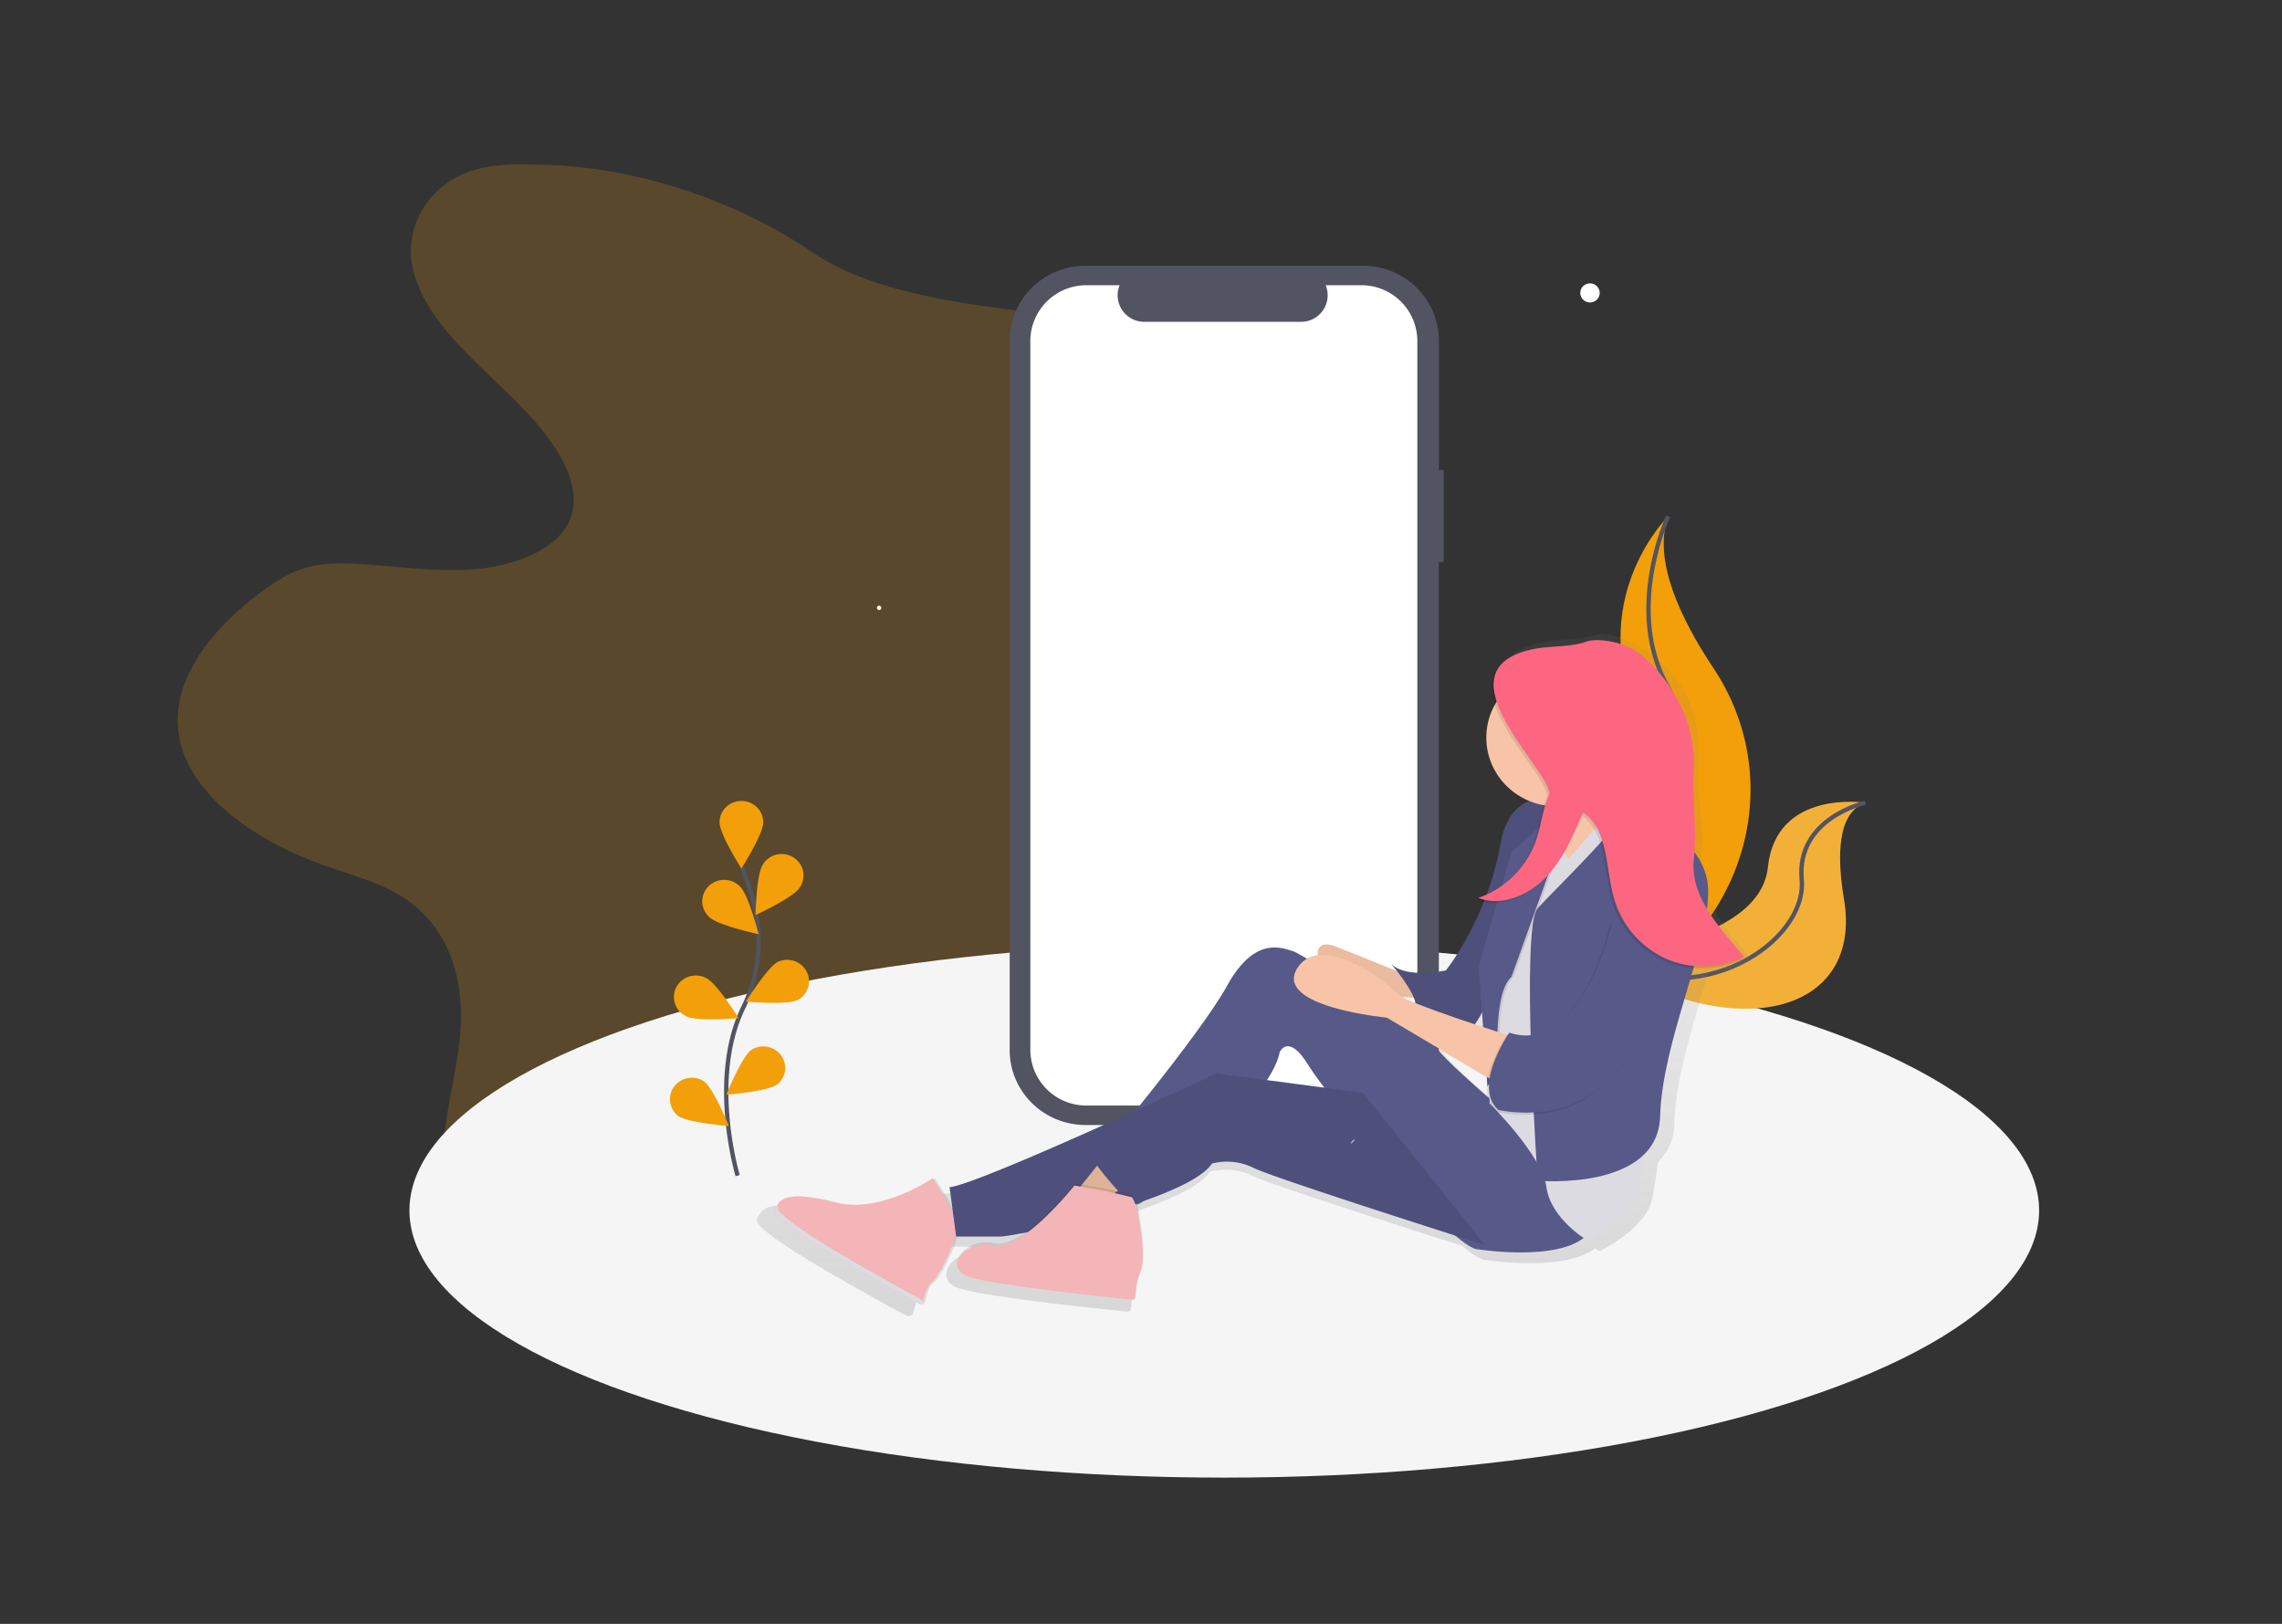 <?xml version="1.0" encoding="UTF-8" standalone="no"?>
<svg
   xmlns:dc="http://purl.org/dc/elements/1.1/"
   xmlns:cc="http://creativecommons.org/ns#"
   xmlns:rdf="http://www.w3.org/1999/02/22-rdf-syntax-ns#"
   xmlns:svg="http://www.w3.org/2000/svg"
   xmlns="http://www.w3.org/2000/svg"
   xmlns:xlink="http://www.w3.org/1999/xlink"
   xmlns:sodipodi="http://sodipodi.sourceforge.net/DTD/sodipodi-0.dtd"
   xmlns:inkscape="http://www.inkscape.org/namespaces/inkscape"
   width="238.853mm"
   height="169.958mm"
   viewBox="0 0 238.853 169.958"
   version="1.1"
   id="svg8"
   inkscape:version="1.0.2 (e86c8708, 2021-01-15)"
   sodipodi:docname="hero-bg.svg"
   inkscape:export-filename="/Users/andreapirrone/bitmap.png"
   inkscape:export-xdpi="96"
   inkscape:export-ydpi="96">
  <rect x="0" y="0" width="238.853" height="169.958" fill="#333333" stroke="none"/>
  <defs
     id="defs2">
    <linearGradient
       id="deacd444-d5db-4c24-9492-02e57292be3c"
       x1="675.05"
       y1="606.02"
       x2="675.05"
       y2="240.27"
       gradientUnits="userSpaceOnUse">
      <stop
         offset="0"
         stop-color="gray"
         stop-opacity="0.25"
         id="stop713" />
      <stop
         offset="0.54"
         stop-color="gray"
         stop-opacity="0.12"
         id="stop715" />
      <stop
         offset="1"
         stop-color="gray"
         stop-opacity="0.1"
         id="stop717" />
    </linearGradient>
    <linearGradient
       id="a1de9c2c-a914-4f57-a703-6b671b828453"
       x1="473.94"
       y1="635.65"
       x2="473.94"
       y2="301.65"
       xlink:href="#deacd444-d5db-4c24-9492-02e57292be3c"
       gradientTransform="translate(-29.591,-209)" />
    <linearGradient
       id="33ead0d0-8f65-4117-bca2-44ecb419ecb0"
       x1="363.44"
       y1="662.65"
       x2="363.44"
       y2="401.65"
       xlink:href="#deacd444-d5db-4c24-9492-02e57292be3c"
       gradientTransform="translate(-29.591,-209)" />
    <linearGradient
       id="9a5964b5-9011-4675-8f60-8033350848c0"
       x1="849.68"
       y1="703.66"
       x2="849.68"
       y2="385.5"
       xlink:href="#deacd444-d5db-4c24-9492-02e57292be3c"
       gradientTransform="matrix(0.814,0,0,0.808,-224.859,-72.895)" />
  </defs>
  <sodipodi:namedview
     id="base"
     pagecolor="#ffffff"
     bordercolor="#666666"
     borderopacity="1.0"
     inkscape:pageopacity="0.0"
     inkscape:pageshadow="2"
     inkscape:zoom="0.76954984"
     inkscape:cx="477.19557"
     inkscape:cy="337.88941"
     inkscape:document-units="mm"
     inkscape:current-layer="g925"
     inkscape:document-rotation="0"
     showgrid="false"
     fit-margin-top="0"
     fit-margin-left="0"
     fit-margin-right="0"
     fit-margin-bottom="0"
     inkscape:window-width="1440"
     inkscape:window-height="900"
     inkscape:window-x="0"
     inkscape:window-y="0"
     inkscape:window-maximized="0" />
  <g
     inkscape:label="Layer 1"
     inkscape:groupmode="layer"
     id="layer1"
     transform="translate(-3.075,-16.325)">
    <g
       id="g925"
       transform="matrix(0.281,0,0,0.278,3.076,16.325)">
      <path
         d="m 197.948,61.959 c -7.015,-0.186 -14.203,0 -20.783,1.874 -17.902,5.105 -26.388,21.811 -23.629,36.247 2.759,14.436 14.108,27.014 25.883,38.509 11.775,11.495 24.534,22.861 30.992,36.602 3.22,6.858 4.726,14.541 1.453,21.391 -5.048,10.558 -20.269,16.455 -34.882,17.683 -14.612,1.228 -29.286,-1.163 -43.95,-1.963 -6.153,-0.331 -12.48,-0.372 -18.276,1.171 -6.362,1.68 -11.662,5.114 -16.536,8.692 -19.016,14.04 -34.238,33.193 -31.775,53.316 2.785,22.805 27.623,40.827 54.829,50.497 9.008,3.231 18.537,5.8 26.466,10.372 20.887,12.061 25.578,34.68 23.498,54.641 -2.08,19.961 -9.164,39.947 -5.222,59.73 4.639,23.015 25.169,43.808 52.862,53.518 24.673,8.652 55.552,8.078 77.457,-4.128 10.679,-5.962 18.755,-14.242 25.778,-22.805 a 198.203,183.973 0 0 0 25.63,-41.199 c 3.055,-6.858 5.927,-14.234 13.055,-19 4.352,-2.932 9.991,-4.572 15.57,-5.849 16.814,-3.845 34.525,-4.895 51.496,-8.321 16.971,-3.425 34.046,-9.831 43.272,-21.221 13.055,-16.156 6.962,-36.853 7.023,-55.853 0.104,-43.348 34.038,-82.147 46.561,-124.404 4.09,-13.806 5.613,-29.082 -3.525,-41.401 C 514.991,151.699 504.522,145.665 493.521,141.004 469.318,130.753 441.807,126.188 414.75,121.745 377.144,115.574 331.479,114.774 302.332,94.805 274.361,75.635 236.093,61.959 197.948,61.959 Z"
         fill="#f39f0a"
         opacity="0.2"
         id="path727"
         style="stroke-width:0.838" />
      <ellipse
         cx="456.019"
         cy="455.698"
         rx="303.518"
         ry="100.59"
         fill="#f5f5f5"
         id="ellipse729"
         style="stroke-width:0.726" />
      <path
         d="m 537.731,176.922 h -1.781 V 128.23 A 28.241,28.181 0 0 0 507.709,100.049 H 404.33 a 28.241,28.181 0 0 0 -28.241,28.181 v 267.126 a 28.241,28.181 0 0 0 28.241,28.181 h 103.378 a 28.241,28.181 0 0 0 28.241,-28.181 V 211.581 h 1.781 z"
         fill="#3f3d56"
         id="path1594"
         style="fill:#535461;fill-opacity:1;stroke-width:0.461" />
      <path
         d="m 621.357,194.38 c 0,0 -29.177,28.944 -12.703,71.896 16.474,42.952 -28.24,114.379 -28.24,114.379 0,0 0.48,-0.073 1.368,-0.226 59.925,-10.502 89.704,-78.488 56.383,-129.001 -12.386,-18.774 -22.556,-40.779 -16.807,-57.048 z"
         fill="#f39f0a"
         id="path731"
         style="stroke-width:0.811" />
      <path
         d="m 621.357,194.38 c 0,0 -16.474,35.479 0,64.424 16.474,28.944 2.826,110.179 -40.944,121.852"
         fill="none"
         stroke="#535461"
         stroke-miterlimit="10"
         stroke-width="1.622"
         id="path733" />
      <path
         d="m 694.831,302.222 c 0,0 -33.297,-5.259 -36.326,24.34 -3.029,29.599 -64.021,33.702 -64.021,33.702 l 1.14,0.751 c 50.357,32.789 98.531,20.89 91.203,-22.619 -2.663,-16.221 -2.443,-32.482 8.005,-36.174 z"
         fill="#f39f0a"
         id="path735"
         style="stroke-width:0.811" />
      <path
         d="m 694.831,302.222 c 0,0 -33.297,-5.259 -36.326,24.34 -3.029,29.599 -64.021,33.702 -64.021,33.702 l 1.14,0.751 c 50.357,32.789 98.531,20.89 91.203,-22.619 -2.663,-16.221 -2.443,-32.482 8.005,-36.174 z"
         fill="#f5f5f5"
         opacity="0.2"
         id="path737"
         style="stroke-width:0.811" />
      <path
         d="m 694.831,302.222 c 0,0 -25.846,5.655 -23.721,28.936 2.125,23.281 -38.379,51.256 -76.627,29.082"
         fill="none"
         stroke="#535461"
         stroke-miterlimit="10"
         stroke-width="1.622"
         id="path739" />
      <ellipse
         cx="592.245"
         cy="110.274"
         fill="#ffffff"
         id="circle747"
         rx="3.624"
         ry="3.595"
         style="stroke-width:0.811" />
      <ellipse
         cx="327.456"
         cy="228.838"
         fill="#ffffff"
         id="circle767"
         rx="0.814"
         ry="0.808"
         style="stroke-width:0.811" />
      <path
         d="m 274.76,442.587 c 0,0 -10.798,-36.352 2.028,-63.123 a 57.889,57.428 0 0 0 4.707,-36.037 97.367,96.591 0 0 0 -5.138,-16.908"
         fill="none"
         stroke="#535461"
         stroke-miterlimit="10"
         stroke-width="1.622"
         id="path773" />
      <path
         d="m 284.304,309.604 c 0,4.459 -8.143,17.376 -8.143,17.376 0,0 -8.143,-12.925 -8.143,-17.376 a 8.143,8.078 0 0 1 16.286,0 z"
         fill="#f39f0a"
         id="path775"
         style="stroke-width:0.811" />
      <path
         d="m 297.781,334.291 c -2.443,3.74 -16.351,10.203 -16.351,10.203 0,0 0.252,-15.235 2.695,-18.976 a 8.143,8.078 0 1 1 13.656,8.773 z"
         fill="#f39f0a"
         id="path777"
         style="stroke-width:0.811" />
      <path
         d="m 297.162,376.467 c -4.015,2.003 -19.307,0.622 -19.307,0.622 0,0 7.972,-13.022 11.979,-15.025 a 8.143,8.078 0 0 1 7.329,14.412 z"
         fill="#f39f0a"
         id="path779"
         style="stroke-width:0.811" />
      <path
         d="m 289.475,408.287 c -3.616,2.65 -18.925,3.845 -18.925,3.845 0,0 5.635,-14.169 9.251,-16.819 a 8.143,8.078 0 0 1 9.674,12.974 z"
         fill="#f39f0a"
         id="path781"
         style="stroke-width:0.811" />
      <path
         d="m 264.321,345.358 c 3.257,3.102 18.232,6.325 18.232,6.325 0,0 -3.673,-14.791 -6.897,-17.893 a 8.143,8.078 0 1 0 -11.335,11.576 z"
         fill="#f39f0a"
         id="path783"
         style="stroke-width:0.811" />
      <path
         d="m 255.803,382.679 c 4.015,2.003 19.307,0.622 19.307,0.622 0,0 -7.972,-13.022 -11.979,-15.025 a 8.143,8.078 0 1 0 -7.329,14.412 z"
         fill="#f39f0a"
         id="path785"
         style="stroke-width:0.811" />
      <path
         d="m 252.546,420.082 c 3.616,2.65 18.925,3.845 18.925,3.845 0,0 -5.635,-14.169 -9.251,-16.819 a 8.143,8.078 0 0 0 -9.674,12.974 z"
         fill="#f39f0a"
         id="path787"
         style="stroke-width:0.811" />
      <path
         d="m 652.154,360.985 c -9.014,-10.849 -19.934,-23.314 -18.403,-37.749 1.238,-11.689 -1.726,-22.498 -1.14,-34.227 0.814,-16.665 -2.557,-29.712 -14.658,-40.391 -7.068,-6.244 -18.884,-11.148 -22.402,-9.896 -6.971,2.472 -14.576,1.527 -21.75,3.231 -5.448,1.26 -9.071,3.231 -11.319,5.655 -4.519,4.039 -4.593,9.694 -2.533,15.712 a 26.75,26.537 0 0 0 13.216,37.224 c -5.024,2.084 -9.365,6.883 -11.058,16.625 a 114.557,113.644 0 0 1 -5.317,19.638 32.173,31.917 0 0 1 -3.257,1.301 c 0.244,0.097 0.497,0.162 0.741,0.25 -0.529,0.202 -1.05,0.404 -1.629,0.582 a 17.272,17.134 0 0 0 2.972,0.856 c -6.514,16.326 -14.658,26.44 -14.658,26.44 0,0 -15.187,3.328 -21.091,-2.496 0,0 0.961,1.115 2.264,2.787 -5.773,-2.375 -15.252,-6.253 -23.354,-9.443 -5.879,-2.318 -7.386,0 -7.329,3.231 a 10.847,10.76 0 0 0 -4.072,1.357 39.633,39.317 0 0 0 -5.448,-2.908 c -3.371,-0.808 -14.34,-6.656 -25.309,13.305 -6.384,11.608 -22.752,32.797 -35.333,48.469 -24.47,11.164 -56.326,25.301 -68.166,28.855 h -7.589 c -0.993,-1.616 -1.686,-2.633 -1.686,-2.633 l -0.586,0.388 -0.252,-0.388 c 0,0 -14.902,10.235 -30.032,10.316 a 28.501,28.274 0 0 1 -6.384,-0.808 c -6.954,-1.737 -11.856,-2.512 -15.358,-2.423 -4.145,-0.073 -6.514,0.905 -7.948,2.747 v 0 a 7.28,7.222 0 0 0 -0.529,0.759 v 0 a 8.998,8.926 0 0 0 -0.44,0.808 v 0 c -0.13,0.291 -0.261,0.598 -0.375,0.913 a 1.889,1.874 0 0 0 0.472,1.575 8.485,8.417 0 0 0 0.66,0.808 l 0.423,0.452 c 1.905,1.955 5.374,4.548 9.69,7.44 1.246,0.808 2.565,1.696 3.941,2.577 l 2.614,1.616 2.337,1.446 0.936,0.574 1.042,0.63 1.865,1.123 1.107,0.662 2.093,1.236 1.694,0.994 c 4.43,2.593 8.843,5.105 12.825,7.335 l 2.785,1.648 0.269,0.145 1.791,0.994 3.094,1.704 2.125,1.163 0.993,0.541 1.067,0.582 0.212,0.113 1.857,1.002 a 2.687,2.666 0 0 0 2.166,-0.582 c 0.537,-2.262 1.848,-7.109 3.257,-7.48 1.409,-0.372 7.508,-10.946 9.226,-18.022 H 368.953 a 72.58,72.001 0 0 0 9.641,-1.47 c -4.251,3.005 -8.461,4.895 -11.734,4.088 -6.922,-1.705 -13.477,2.48 -14.136,6.608 0,0.089 -0.057,0.17 -0.081,0.259 -0.024,0.089 -0.041,0.17 -0.057,0.25 -0.016,0.081 -0.049,0.202 -0.065,0.307 -0.016,0.105 0,0.17 0,0.259 0,0.089 0,0.202 0,0.307 0,0.105 0,0.17 0,0.25 0,0.081 0,0.21 0,0.315 0,0.105 0,0.162 0,0.242 0,0.081 0.049,0.218 0.081,0.331 0.033,0.113 0,0.145 0.057,0.21 a 4.072,4.039 0 0 0 0.179,0.428 l 0.041,0.105 a 4.381,4.346 0 0 0 0.309,0.509 l 0.13,0.17 c 0.081,0.113 0.171,0.226 0.269,0.331 l 0.187,0.186 c 0.098,0.097 0.204,0.194 0.309,0.291 l 0.228,0.186 0.366,0.267 0.269,0.178 0.44,0.259 0.293,0.153 0.554,0.259 0.277,0.121 c 0.293,0.121 0.603,0.234 0.936,0.339 0.529,0.17 1.156,0.347 1.865,0.525 l 0.708,0.17 1.034,0.234 0.546,0.121 q 1.059,0.226 2.248,0.452 l 1.099,0.202 0.896,0.162 2.06,0.355 c 1.287,0.218 2.63,0.436 4.072,0.646 l 3.55,0.533 4.625,0.654 1.026,0.137 1.629,0.226 2.386,0.315 1.629,0.21 v 0 l 4.226,0.533 1.319,0.162 2.663,0.323 c 3.502,0.42 6.889,0.808 10.008,1.155 l 3.607,0.404 1.824,0.202 0.814,0.081 2.182,0.234 1.213,0.129 1.498,0.153 2.109,0.218 h 0.228 l 1.352,0.137 v 0 a 1.23,1.22 0 0 0 1.36,-1.187 v 0 0 c 0,-0.04 0,-0.089 0,-0.137 a 1.189,1.179 0 0 0 0.195,-0.63 27.687,27.466 0 0 1 0.757,-5.913 c 0.09,-0.331 0.195,-0.67 0.309,-1.01 l 0.13,-0.388 c 0.147,-0.412 0.293,-0.808 0.464,-1.252 a 9.055,8.983 0 0 0 0.318,-0.921 c 0,-0.097 0.057,-0.194 0.09,-0.299 0.033,-0.105 0.081,-0.331 0.114,-0.501 1.694,-5.744 -0.35,-16.455 -0.936,-20.664 a 22.613,22.433 0 0 0 -0.928,-3.958 1.629,1.616 0 0 0 0.318,0 9.601,9.524 0 0 0 2.443,-1.317 c 12.443,-4.403 22.931,-9.435 26.245,-14.476 a 22.727,22.546 0 0 1 16.026,1.664 c 6.441,3.175 55.17,18.951 77.856,26.238 4.072,3.482 7.264,5.517 9.031,5.364 0,0 28.884,4.637 40.496,-4.411 1.034,0.711 1.686,1.091 1.686,1.091 0,0 16.873,-8.312 19.405,-19.129 0.814,-3.506 1.555,-8.676 2.313,-14.395 a 21.099,20.931 0 0 0 6.124,-14.71 c 0.529,-18.16 7.622,-38.905 12.882,-57.355 6.384,0.501 8.852,-0.695 14.706,-3.562 l -0.261,-0.331 c 0.415,-0.242 0.782,-0.404 1.148,-0.582 z m -96.732,27.199 -3.257,-1.074 a 26.872,26.658 0 0 0 2.809,-4.637 z m -18.151,7.642 19.543,11.633 0.171,2.367 a 17.101,16.964 0 0 0 0.163,5.412 c -8.615,-7.594 -18.697,-16.811 -19.886,-19.42 z m -7.98,-16.964 c -2.133,-0.872 -3.901,-1.664 -5.114,-2.318 1.629,0.113 3.176,0.21 4.528,0.283 a 10.13,10.049 0 0 1 0.586,2.036 z m -52.344,18.96 c 0,0 3.371,-7.48 10.969,4.992 1.181,1.939 3.355,5.025 6.229,8.846 l -22.117,-2.932 c 2.606,-4.007 4.357,-7.731 4.918,-10.897 z"
         fill="url(#9a5964b5-9011-4675-8f60-8033350848c0)"
         id="path789"
         style="fill:url(#9a5964b5-9011-4675-8f60-8033350848c0);stroke-width:0.811" />
      <path
         d="m 507.12,107.381 h -13.319 a 9.889,9.999 0 0 1 -9.156,13.775 h -58.453 a 9.889,9.999 0 0 1 -9.156,-13.775 H 404.596 a 20.816,21.046 0 0 0 -20.816,21.045 v 266.734 a 20.816,21.046 0 0 0 20.815,21.046 H 507.12 A 20.816,21.046 0 0 0 527.935,395.16 v 0 -266.734 a 20.815,21.046 0 0 0 -20.816,-21.045 z"
         fill="#ffffff"
         id="path1596"
         style="stroke-width:0.458" />
      <path
         d="m 525.529,367.771 c 0,0 -15.472,-6.463 -27.687,-11.309 -12.215,-4.847 -4.886,11.309 -4.886,11.309 0,0 20.358,5.655 20.358,6.463 0,0.808 17.101,1.616 17.101,1.616 z"
         fill="#f7c4a7"
         id="path791"
         style="stroke-width:0.811" />
      <path
         d="m 525.529,367.771 c 0,0 -15.472,-6.463 -27.687,-11.309 -12.215,-4.847 -4.886,11.309 -4.886,11.309 0,0 20.358,5.655 20.358,6.463 0,0.808 17.101,1.616 17.101,1.616 z"
         opacity="0.05"
         id="path793"
         style="stroke-width:0.811" />
      <path
         d="m 591.488,303.953 c 0,0 -27.687,-14.541 -32.572,13.733 -4.886,28.274 -20.358,47.661 -20.358,47.661 0,0 -14.658,3.231 -20.358,-2.423 0,0 13.843,16.156 7.329,17.772 0,0 14.658,10.502 21.172,7.27 6.514,-3.231 11.4,-25.042 13.843,-30.697 2.443,-5.655 11.4,-54.932 30.944,-53.316 z"
         fill="#575988"
         id="path795"
         style="stroke-width:0.811" />
      <path
         d="m 591.488,303.953 c 0,0 -27.687,-14.541 -32.572,13.733 -4.886,28.274 -20.358,47.661 -20.358,47.661 0,0 -14.658,3.231 -20.358,-2.423 0,0 13.843,16.156 7.329,17.772 0,0 14.658,10.502 21.172,7.27 6.514,-3.231 11.4,-25.042 13.843,-30.697 2.443,-5.655 11.4,-54.932 30.944,-53.316 z"
         opacity="0.1"
         id="path797"
         style="stroke-width:0.811" />
      <path
         d="m 576.016,294.259 c 0,0 17.101,19.388 17.915,35.544 0.814,16.156 19.543,-16.964 21.172,-17.772 1.629,-0.808 -16.286,-28.274 -17.915,-37.16 -1.629,-8.886 -21.172,19.388 -21.172,19.388 z"
         fill="#f7c4a7"
         id="path799"
         style="stroke-width:0.811" />
      <polygon
         points="909,358 926,342 924,326 916,320.75 902.75,332.75 "
         fill="#f7c4a7"
         id="polygon801"
         transform="matrix(0.814,0,0,0.808,-158.086,43.431)" />
      <polygon
         points="616.5,498.5 625.5,520.5 647.5,514.5 639.5,498.5 "
         fill="#f7c4a7"
         id="polygon803"
         transform="matrix(0.814,0,0,0.808,-1.738,-9.078)" />
      <path
         d="m 348.269,443.568 c 0,0 -19.397,13.402 -35.968,9.233 -16.571,-4.168 -21.074,-2.609 -23.004,2.771 -1.783,4.952 46.285,31.141 53.948,35.278 a 0.879,0.872 0 0 0 1.278,-0.565 c 0.521,-2.197 1.783,-6.907 3.135,-7.27 1.759,-0.469 9.772,-15.349 9.332,-21.197 -0.44,-5.849 -8.721,-18.249 -8.721,-18.249 z"
         opacity="0.1"
         id="path805"
         style="stroke-width:0.811" />
      <path
         d="m 347.455,443.568 c 0,0 -19.397,13.402 -35.968,9.233 -16.571,-4.168 -21.074,-2.609 -23.004,2.771 -1.783,4.952 46.285,31.141 53.948,35.278 a 0.879,0.872 0 0 0 1.278,-0.565 c 0.521,-2.197 1.783,-6.907 3.135,-7.27 1.759,-0.469 9.772,-15.349 9.332,-21.197 -0.44,-5.849 -8.721,-18.249 -8.721,-18.249 z"
         fill="#f3b5b7"
         id="path807"
         style="stroke-width:0.811" />
      <path
         d="m 507.614,411.393 -54.559,-7.27 c 0,0 -88.76,42.007 -99.346,42.814 l 2.443,18.58 h 16.286 c 6.514,0 70.031,-13.733 78.988,-27.466 a 21.807,21.633 0 0 1 15.472,1.616 c 8.143,4.039 86.317,29.082 86.317,29.082 z"
         fill="#575988"
         id="path809"
         style="stroke-width:0.811" />
      <polygon
         points="698.5,486.5 687.5,500.5 698.5,506.5 714.5,494.5 "
         fill="#f7c4a7"
         id="polygon813"
         transform="matrix(0.814,0,0,0.808,-158.086,43.431)" />
      <path
         d="m 566.244,423.51 c 0,0 -29.315,-24.897 -31.343,-29.413 -2.028,-4.516 -50.088,-35.213 -53.346,-36.021 -3.257,-0.808 -13.843,-6.463 -24.429,12.925 -10.586,19.388 -49.673,66.241 -49.673,66.241 0,0 12.215,16.964 16.286,16.156 4.072,-0.808 49.673,-38.775 52.93,-57.355 0,0 3.257,-7.27 10.586,4.847 7.329,12.117 54.559,70.28 63.516,69.473 0,0 35.015,5.655 42.344,-8.078 7.329,-13.733 -26.872,-38.775 -26.872,-38.775 z"
         fill="#575988"
         id="path815"
         style="stroke-width:0.811" />
      <path
         d="m 582.938,305.165 c 0,0 -10.179,4.443 -10.993,23.023 -0.814,18.58 -18.729,50.085 -18.729,50.085 l 1.629,37.16 c 0,0 19.543,19.388 21.172,31.505 1.629,12.117 15.472,20.195 15.472,20.195 0,0 16.286,-8.078 18.729,-18.58 2.443,-10.502 4.072,-36.352 8.143,-46.046 4.072,-9.694 1.629,-70.28 1.629,-70.28 l -12.215,-21.003 -6.514,-7.27 -17.101,19.388 c 0,0 -9.365,-12.521 -1.221,-18.176 z"
         fill="#dddbe2"
         id="path817"
         style="stroke-width:0.811" />
      <path
         d="m 558.916,403.315 c 0,0 -2.443,-29.082 4.886,-35.544 l 14.658,-41.199 c 0,0 5.293,-19.792 4.479,-21.407 -0.814,-1.616 -19.136,15.752 -19.136,15.752 l -12.215,42.814 3.257,45.238 z"
         opacity="0.1"
         id="path819"
         style="stroke-width:0.811" />
      <path
         d="m 558.101,403.315 c 0,0 -2.443,-29.082 4.886,-35.544 l 14.658,-41.199 c 0,0 5.7,-20.195 4.886,-21.811 -0.814,-1.616 -19.543,16.156 -19.543,16.156 l -12.215,42.814 3.257,45.238 z"
         fill="#575988"
         id="path821"
         style="stroke-width:0.811" />
      <path
         d="m 563.801,390.39 c 0,0 -40.716,-12.925 -43.159,-16.156 -2.443,-3.231 -28.501,-24.235 -37.458,-9.694 -8.957,14.541 33.387,18.58 33.387,18.58 l 43.159,25.85 z"
         fill="#f7c4a7"
         id="path823"
         style="stroke-width:0.811" />
      <path
         d="m 412.478,447.672 -12.052,-2.149 c 0,0 -19.739,25.083 -30.024,22.538 -10.285,-2.545 -19.747,8.434 -8.884,11.956 9.812,3.183 52.189,7.634 60.259,8.458 a 1.189,1.179 0 0 0 1.311,-1.147 25.928,25.721 0 0 1 1.873,-9.104 c 2.174,-5.291 0,-16.657 -0.603,-21.003 a 21.034,20.866 0 0 0 -2.37,-7.27 z"
         opacity="0.1"
         id="path825"
         style="stroke-width:0.811" />
      <ellipse
         cx="582.126"
         cy="277.699"
         opacity="0.1"
         id="circle829"
         rx="26.058"
         ry="25.85"
         style="stroke-width:0.811" />
      <ellipse
         cx="579.683"
         cy="277.699"
         fill="#f7c4a7"
         id="circle831"
         rx="26.058"
         ry="25.85"
         style="stroke-width:0.811" />
      <path
         d="m 605.331,303.145 c 0,0 30.944,10.502 30.944,32.313 0,21.811 -17.101,56.547 -17.915,84.821 -0.814,28.274 -45.601,24.235 -45.601,24.235 0,0 -6.514,-95.323 0,-102.593 6.514,-7.27 35.83,-35.544 32.572,-38.775 z"
         fill="#575988"
         id="path833"
         style="stroke-width:0.811" />
      <path
         d="m 599.631,348.383 c 0,0 -11.4,50.085 -38.273,41.199 0,0 -13.843,20.195 -4.072,29.082 0,0 23.615,5.655 39.087,-9.694 15.472,-15.349 26.872,-21.003 29.315,-39.583 2.443,-18.58 4.072,-44.43 -4.072,-42.007 -8.143,2.423 -21.986,21.003 -21.986,21.003 z"
         opacity="0.1"
         id="path835"
         style="stroke-width:0.811" />
      <path
         d="m 600.446,347.575 c 0,0 -11.4,50.085 -38.273,41.199 0,0 -13.843,20.195 -4.072,29.082 0,0 23.615,5.655 39.087,-9.694 15.472,-15.349 26.872,-21.003 29.315,-39.583 2.443,-18.58 4.072,-44.43 -4.072,-42.007 -8.143,2.423 -21.986,21.003 -21.986,21.003 z"
         fill="#575988"
         id="path837"
         style="stroke-width:0.811" />
      <path
         d="m 425.401,476.422 c 0,0.073 -0.049,0.162 -0.073,0.226 a 23.843,23.653 0 0 0 -1.278,4.273 c 0.195,-0.63 0.423,-1.276 0.684,-1.923 a 11.824,11.73 0 0 0 0.668,-2.577 z"
         fill="#dddbe2"
         id="path839"
         style="stroke-width:0.811" />
      <path
         d="m 361.925,478.45 c -3.355,-1.091 -4.764,-2.884 -4.821,-4.774 -1.384,2.634 -0.513,5.59 4.226,7.125 9.812,3.183 52.197,7.634 60.259,8.458 a 1.189,1.179 0 0 0 1.311,-1.155 v 0 a 1.197,1.187 0 0 0 -1.067,-1.204 c -8.843,-0.937 -50.227,-5.315 -59.909,-8.45 z"
         fill="#dddbe2"
         id="path841"
         style="stroke-width:0.811" />
      <path
         d="m 289.606,454.151 a 10.032,9.952 0 0 1 0.814,-1.713 7.94,7.876 0 0 0 -1.914,3.134 c -1.783,4.952 46.285,31.141 53.948,35.278 a 0.879,0.872 0 0 0 1.278,-0.574 v 0 a 0.879,0.872 0 0 0 -0.432,-0.969 c -8.469,-4.596 -55.455,-30.261 -53.696,-35.156 z"
         fill="#dddbe2"
         id="path843"
         style="stroke-width:0.811" />
      <path
         d="m 504.308,429.092 c -0.432,0.113 -0.855,0.687 -1.254,1.47 l 0.13,-0.049 c 0.358,-0.097 0.969,-0.808 1.71,-1.858 a 1.58,1.567 0 0 1 -0.586,0.436 z"
         fill="#dddbe2"
         id="path845"
         style="stroke-width:0.811" />
      <path
         d="m 576.065,300.455 c -2.296,5.025 -2.777,10.687 -4.462,15.954 -3.347,10.445 -11.742,19.089 -21.799,22.425 8.461,3.344 18.444,-0.743 24.983,-7.529 6.539,-6.786 10.374,-15.817 14.047,-24.606 9.495,6.333 8.339,20.89 11.531,32.224 a 36.025,35.738 0 0 0 19.177,22.74 34.34,34.066 0 0 0 29.372,-0.59 c -8.705,-10.502 -21.099,-24.986 -19.625,-39.01 1.197,-11.358 -7.019,-20.034 -6.457,-31.432 0.814,-16.156 -5.423,-24.364 -17.101,-34.736 -6.824,-6.067 3.917,-14.622 -4.886,-12.117 -3.461,0.986 -7.109,-2.69 -10.505,-1.478 -6.726,2.423 -14.071,1.486 -20.993,3.102 -35.976,8.385 10.073,47.718 6.718,55.053 z"
         opacity="0.1"
         id="path847"
         style="stroke-width:0.811" />
      <path
         d="m 576.879,299.647 c -2.296,5.025 -2.777,10.687 -4.462,15.954 -3.347,10.445 -11.742,19.089 -21.799,22.425 8.461,3.344 18.444,-0.743 24.983,-7.529 6.539,-6.786 10.374,-15.817 14.047,-24.606 9.495,6.333 8.339,20.89 11.531,32.224 a 36.025,35.738 0 0 0 19.177,22.74 34.34,34.066 0 0 0 29.372,-0.59 c -8.705,-10.502 -20.285,-22.562 -18.811,-36.586 1.197,-11.358 -0.586,-23.031 0,-34.421 0.814,-16.156 -7.174,-31.763 -18.859,-42.136 -6.824,-6.067 -17.483,-6.842 -20.887,-5.655 -6.726,2.423 -14.071,1.486 -20.993,3.102 -35.993,8.409 10.057,47.742 6.702,55.077 z"
         fill="#fc6681"
         id="path849"
         style="stroke-width:0.811" />
      <path
         d="m 507.614,411.393 -54.559,-7.27 c 0,0 -88.76,42.007 -99.346,42.814 l 2.443,18.58 h 16.286 c 6.514,0 70.031,-13.733 78.988,-27.466 a 21.807,21.633 0 0 1 15.472,1.616 c 8.143,4.039 86.317,29.082 86.317,29.082 z"
         opacity="0.1"
         id="path811"
         style="stroke-width:0.811" />
      <path
         d="m 412.274,448.456 -12.052,-2.149 c 0,0 -19.739,25.083 -30.007,22.546 -10.268,-2.537 -19.747,8.434 -8.884,11.956 9.812,3.183 52.189,7.634 60.259,8.458 a 1.189,1.179 0 0 0 1.311,-1.147 25.928,25.721 0 0 1 1.8,-9.096 c 2.174,-5.291 0,-16.657 -0.603,-21.003 a 21.034,20.866 0 0 0 -2.37,-7.27 z"
         fill="#f3b5b7"
         id="path827"
         style="stroke-width:0.811" />
    </g>
  </g>
</svg>
